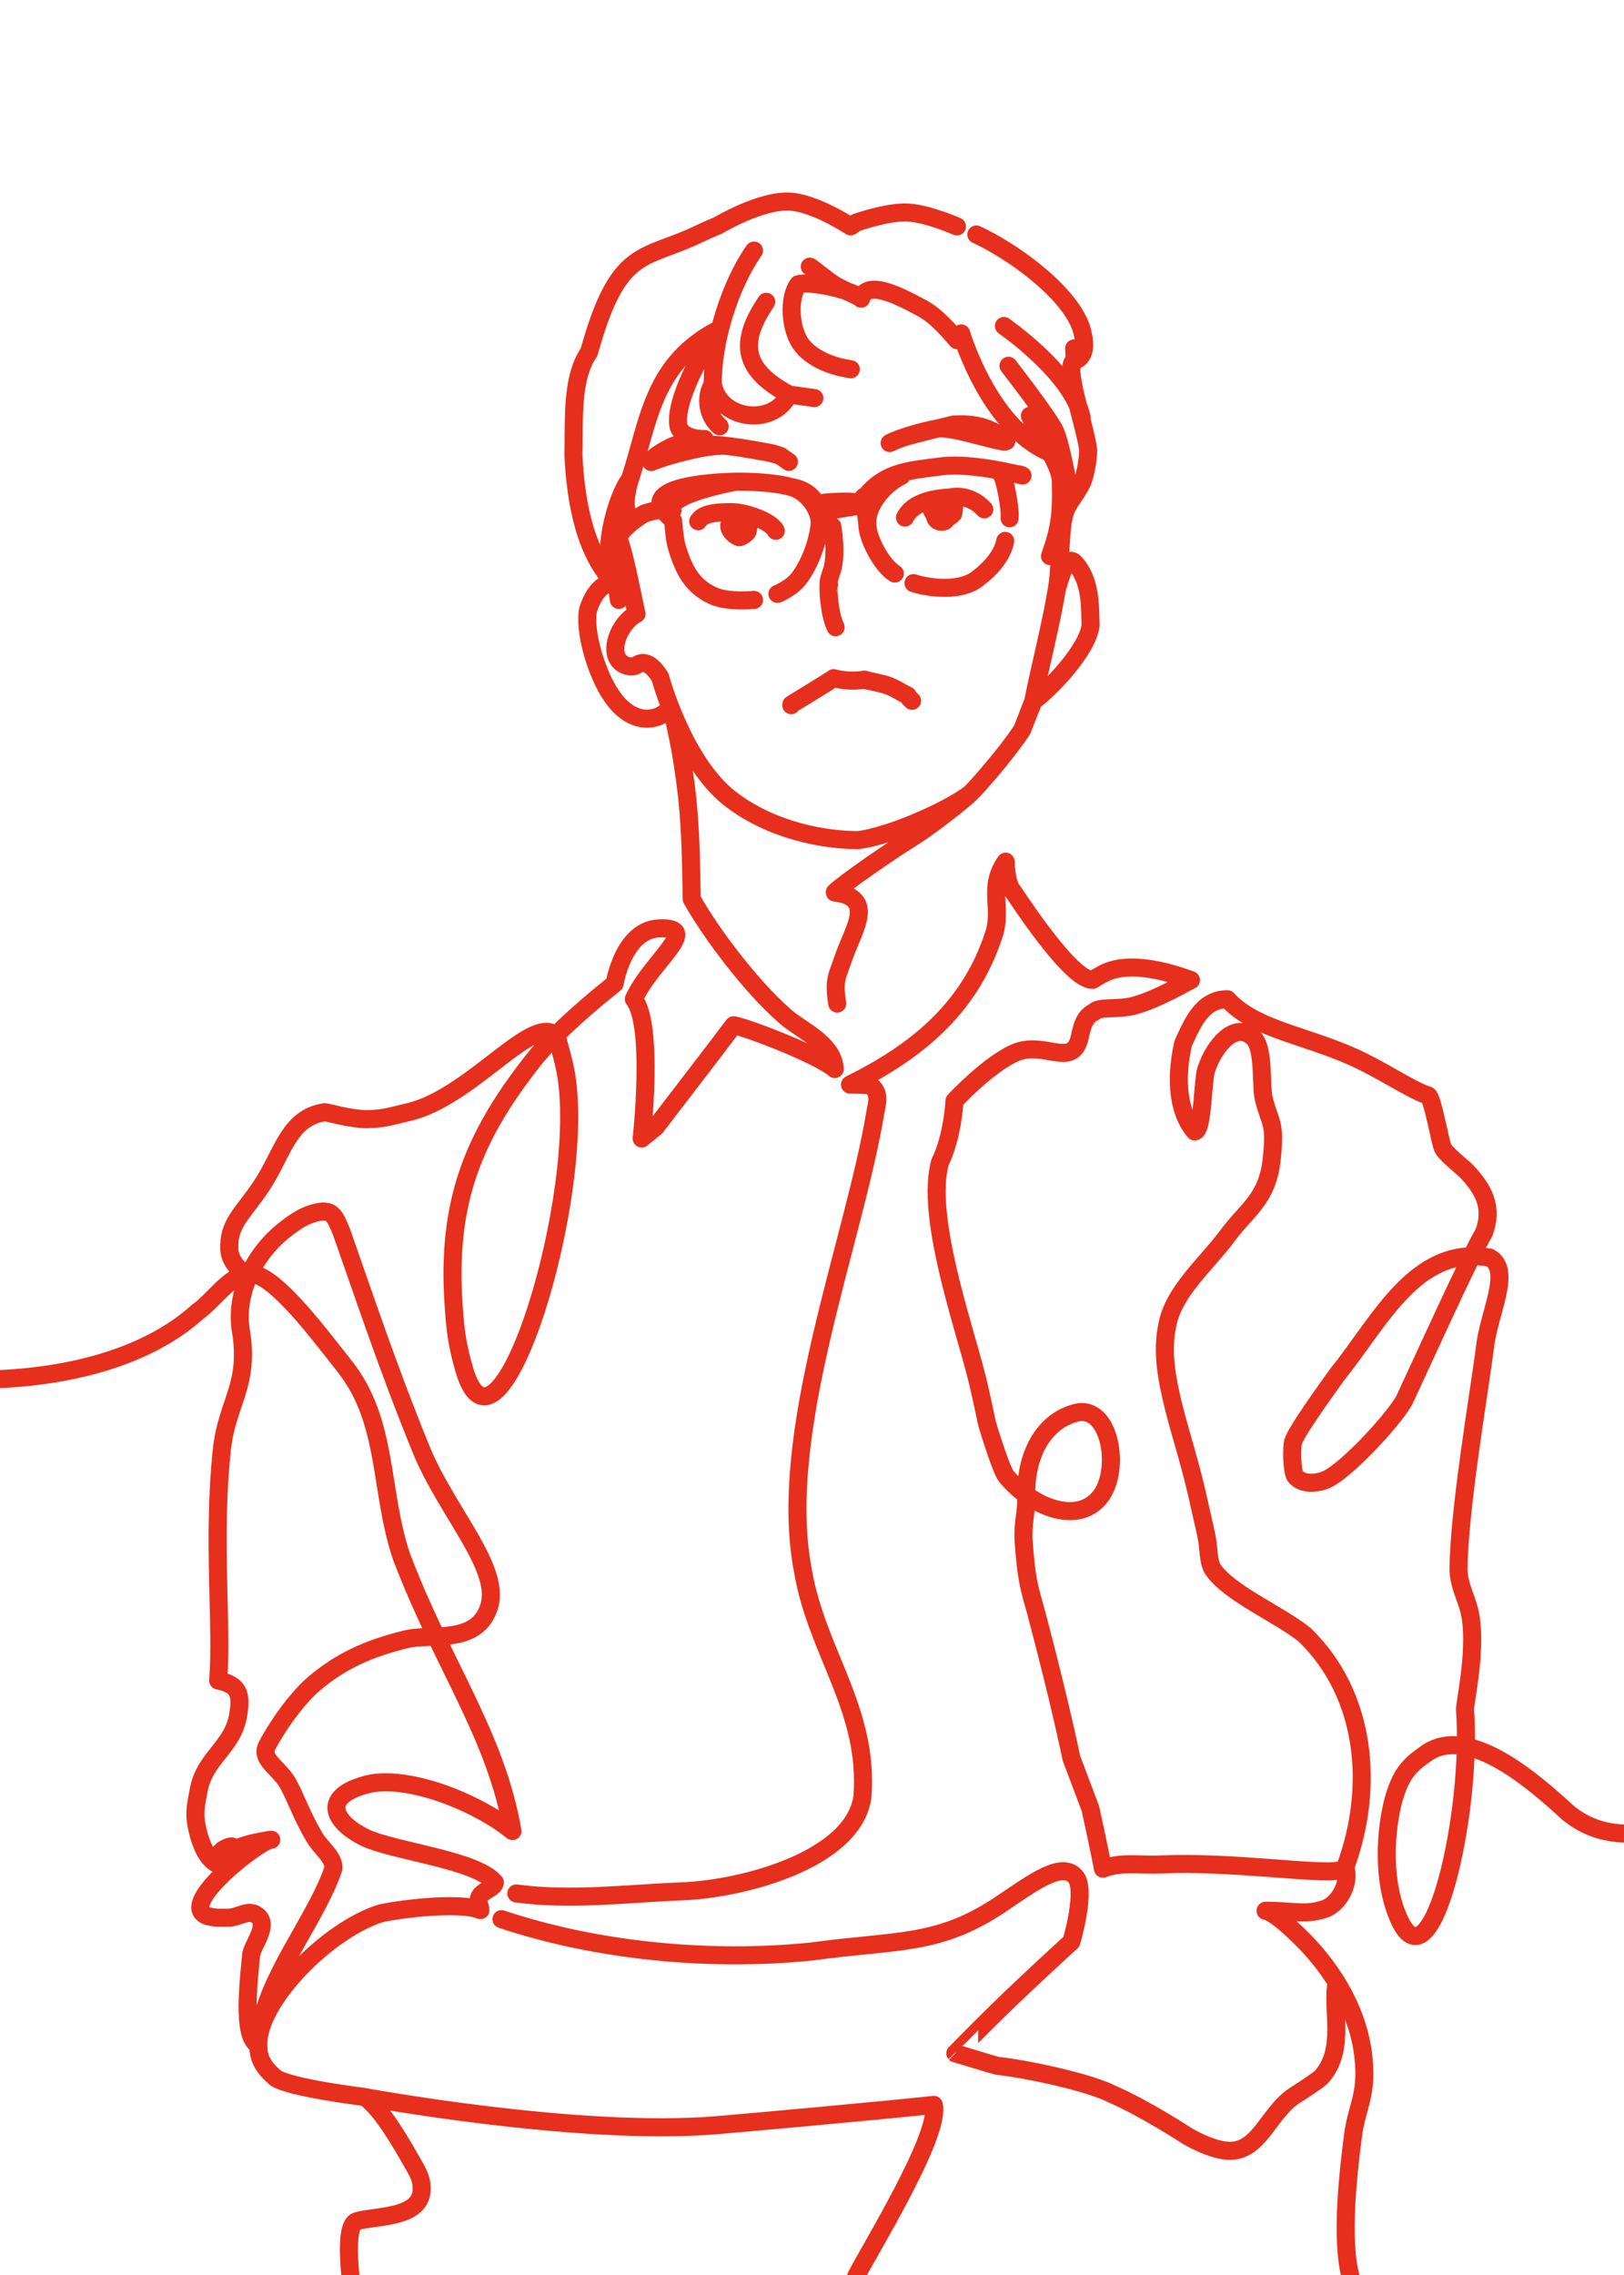 <svg width="1080" height="1512" viewBox="0 0 1080 1512" fill="none" xmlns="http://www.w3.org/2000/svg">
<rect x="0" y="0" width="1080" height="1512" fill="#333333" stroke="none"/>
<g clip-path="url(#clip0_951_179)">
<rect width="1080" height="1512" fill="white"/>
<path d="M410.01 389.05C388.96 368.49 382.85 333.53 381.36 302.71C381.84 278.59 379.909 250.99 391.719 234.1C411.5 163 427.881 173.564 465.95 154.95C470.405 152.771 477.58 149.85 477.58 149.85C477.58 149.85 505.804 132.794 525.459 134.02C542.549 135.085 565.679 150.486 565.679 150.486L569.54 147.89C569.54 147.89 589.809 140.721 603.2 141.23C616.639 141.74 636.37 150.486 636.37 150.486M411.03 381.93C397.38 373.88 410.32 328.69 418.91 318.66M418.91 318.66C416.47 326.28 415.37 334.79 416.63 338.75M418.91 318.66C431.73 279.15 434 241 478.875 218.5C467.465 230.77 447.829 267.41 451.279 283.63C454.429 292.47 468.549 291.77 468.549 291.77M478.6 283.38C470.62 276.68 468.575 264.114 474.02 255.23M474.02 255.23C478.45 279.13 513.985 283.998 524.68 262.17M474.02 255.23C473.719 226.99 485.26 189.67 501.45 166.53M524.68 262.17C531.283 263.111 541.59 264.58 541.59 264.58M524.68 262.17C494.876 246.158 490.56 228.55 509.58 200.57M565.84 245.43C554.85 243.81 541.639 239.36 533.959 230.34C525.079 220.12 524.08 197.67 530.92 188.88C538.57 186.87 565.67 192.13 572.68 198.27C576.89 185.35 599.32 197.323 613.54 205.03C624.192 210.804 634.45 223.88 636.37 226.04L639.229 221.6C639.229 221.6 658.96 288.7 702.94 302.58C702.72 300.16 695.94 292.02 695.52 291.44C691.24 285.26 686.16 277.95 684.9 276.35C689.17 287.5 705.65 307.95 705.5 320.52C706.13 342.41 704.41 352.32 698.28 369.62M538.53 177.2C539.41 177.36 550.66 186.86 555.76 189.81C563.32 193.99 572.08 197.31 572.68 198.53M649.29 155.87C671.45 165.95 709.81 192.47 718.9 217.54C721.69 226.45 722.79 237 714.82 239.69M714.82 239.69L714.32 231.56M714.82 239.69C706.67 241.19 721.9 283.82 723.62 298.71C723.84 304.19 721.92 315.32 719.7 320.52C715.07 329.93 709.93 334.11 707.93 341.59M409.39 361.48C409.96 354.42 421.2 345.58 427.86 341.69C432.22 339.45 440.22 339.07 440.44 338.13M440.44 338.13C442.567 341.754 447.14 344.83 447.66 346.11C447.94 347.18 448.2 357.903 450.5 365C455.199 379.5 460.402 389.589 474.24 395.98C483.935 400.458 501.45 398.72 501.45 398.72M440.44 338.13C430.145 320.587 489.319 320.14 489.319 320.14M489.319 320.14C489.319 320.14 441.75 328.72 447.19 339.35M489.319 320.14C489.319 320.14 512.372 319.688 526.3 323.76M526.3 323.76C535.608 325.126 542.39 330.78 545.41 339.69M526.3 323.76C536.272 326.296 545.279 337.94 545.229 348.23C544.729 347.33 546.25 334.48 548.13 334.1C551.99 333.62 565.04 332.89 570.62 333.98M550.469 339.65L549.61 339.59L576.44 335.29L574.44 330.21C574.44 330.21 575.866 340.979 576.78 347.88M576.78 347.88C576.372 335.29 588.13 321.694 599.5 316.274M576.78 347.88C576.482 357.645 586.67 376.2 595.07 381.19M577.82 328.6L576.719 328.56C589.759 313.33 605.308 312.684 625.52 310C646.741 307.182 680 316.08 680 316.08C680 316.08 677.42 313.95 666 315.37C668.24 317.88 672.11 338.24 671.4 344.45M591.65 294.47C603.08 288.57 636.92 279.99 648.2 283.41M600.5 290.842C604.3 289.462 633.89 282.21 634.09 282.15C646 281.5 655.925 282.926 666.677 290.47C681.074 300.57 631.498 281.398 621.958 285.168M453.41 295.41C472.74 294.77 482.89 295.59 511.64 300.89C515.12 301.59 519 303 519 303L524.64 306.95M453.41 295.41C454.08 295.6 452.81 295.32 453.41 295.41ZM453.41 295.41C453.41 295.41 450.87 294.77 446.09 297.13C435.05 302.65 432.94 306.03 432.88 306.69L433.06 307.09M434.36 306.56C440.34 304 469 295.307 483 296.336M601.83 343.99C606.81 333.81 620.819 331.25 631.719 330.64C637.859 329.34 644.656 330.512 650.8 335.07C652.405 336.26 654.57 338.53 654.57 338.53M621.28 335.49C619.24 339.08 622.98 345.37 627.38 345.41C628.98 345.35 633.28 342.35 633.74 341.73C634.34 340.65 634.82 334.31 634.08 331.71M464.31 346.43C467.56 340.78 477.76 340.37 486.92 340.37C495.04 340.37 512.66 346.1 515.93 352.77M517 394.69C519.006 394.188 526.099 389.91 527.479 388.37M528.42 387.55C534.35 382.32 543.5 365.5 545.154 347.88M607.5 387.55C613.1 389.57 636.747 394.784 649.969 384.71C659.473 377.469 666.71 368.8 668.5 359.5M553.45 349.77C553.45 349.77 557.21 369.85 552.61 380.96C550.71 386.58 550.85 388.08 551.29 388.52M550.969 389.45C550.749 389.81 551.14 407.43 555.69 416.88M526.219 468.67L526.3 468.15C526.62 467.85 532.88 464.23 545.29 456.5C548.05 454.78 554.03 451.04 554.37 450.72C555.74 451.16 565.5 453.5 574.9 451.68C575.72 452.22 585.14 453.88 589.03 455.16C594.54 456.71 599.77 460.63 603.58 462.18C603.54 462.95 605.74 465.08 606.55 465.76M411.95 358.22C410.93 357.24 410.89 357.42 411.87 359.72C415.24 367.82 420.084 393.21 423.284 408C410.144 414.98 402.609 438.246 417 442.5C424.321 444.664 424.067 438.323 430.999 441.52C435.134 443.427 439 450 439 450C439 450 454.168 506.618 485.74 530.97C513.361 552.274 548.5 558.38 570.76 558.36C591.31 555.75 628.876 539.61 645.136 527.5M707.28 344.45C705.41 349.66 704.989 378.89 702.959 390.79M702.959 390.79C699.349 413.5 691.133 445.25 687.153 466M702.959 390.79C704.929 385.62 708.602 368.319 714.5 373.77C715.156 374.377 715.431 374.81 716 375.5C726.19 387.857 724.75 406.19 725.28 415.45C723.38 432.28 697.513 458.63 687.153 466M687.153 466L685.57 470.53M687.153 466L679.8 484.96C669.06 501.38 648 525 645.77 526.807C644.21 529.027 620.42 547.98 608.35 555.56C580.72 572.97 554.73 592.32 555.13 593.16C555.13 593.16 560.969 593.808 564.249 595.46C578.168 602.465 567.79 617.92 561.43 635.26C556.66 649.34 554.209 650.94 556.789 667M411.55 398.72L409.93 387.38C400.48 386 393.97 395.63 391.02 405.57C389.21 415.72 392.664 433.266 399.56 449.2C417 489.5 441.7 477.22 445 470.5M447.578 474.5C453 499.5 453.462 503.646 455.5 518C459.479 546.03 459.56 573.6 460 597.48C473.52 621.63 500.19 656.1 520.7 674.16C530.31 683.8 554.22 692.51 555.13 710.5C545.37 701.66 497.43 683 487.86 681.4C476.34 696.76 435.979 749.19 435.979 749.19L426.719 756.67C426.719 756.67 435.24 680.8 421.5 664C433.28 638.38 467.219 615.946 438.5 617C414.403 617.884 408.729 653.81 408.729 653.81C408.729 653.81 373.295 681.278 355.61 703.51C313.712 756.179 297.11 800.032 301.65 867.18C302.789 884.03 303.956 893.63 308.63 909.86C331.257 988.439 391.457 791.911 376.02 711.61C374.3 702.664 371.88 695.5 370.36 688.98C355.35 671.72 313.693 729.453 271.5 739.18C260.839 741.637 254.81 743.788 243.87 743.8C232.86 743.811 217.54 739.14 216.06 739.18C191.62 742.73 187.975 767.072 174 788C161.074 807.358 151.731 812.954 152.5 830.5C152.845 838.374 160.16 845.58 164 846.5M164 846.5C151.73 849.04 141.889 864.45 131.539 871.75C59.679 936.74 -101.67 927 -198.701 872.14C-299.181 851.08 -350.311 926.08 -396.271 1000.5C-426.331 1011.78 -377.62 863.33 -372.4 855.26L-372.181 861.78M164 846.5C179.92 843.58 208.704 882.123 229.32 908.24C258.456 945.152 252.22 990.69 267 1034.5C294.74 1107.52 329.51 1152.38 340.81 1216.95C333.33 1211.16 329.634 1208.7 321.88 1204.38C294.24 1189 261.8 1180.71 242.93 1186.27C214.39 1194.15 220.54 1210.27 242.81 1221.35C262.38 1230.51 316.7 1236.06 329.13 1251.12C328.61 1254.77 322.106 1256.18 319.5 1259.71C316.695 1263.51 319.5 1267.02 319.5 1269.5C306.66 1263.96 268.61 1268.35 253.27 1271.61C217.86 1282.62 171.17 1330 171.795 1359C160.515 1354.37 165.65 1314.94 167.03 1298.85C168.29 1292.13 179.148 1279.45 171.17 1273.16C165.026 1268.31 159.004 1274.69 151.18 1274.56C146.495 1274.48 143.767 1274.83 139.21 1273.74C114.305 1267.79 174.25 1221.8 180.39 1222.72C176.46 1223.24 151.14 1227.14 152.7 1234C152.7 1234 158.19 1225.74 152.7 1227.34C147.21 1228.94 143.72 1232.71 144.62 1238.87C137.53 1235.87 132.953 1224.64 130.769 1213.6C128.956 1204.43 130.452 1198.9 132.15 1189.71C136.172 1167.93 155.017 1161.35 158.459 1139.47C160.5 1126.5 159.37 1119.8 145.09 1116.88C148.02 1079.75 141.159 1022.86 147.57 963.17C150.939 931.794 166.51 920.56 160.02 883.33C156.8 861.36 167.04 835.047 189.01 817.6C195.805 812.203 201.289 808.51 208.219 806.43C221.389 802.5 222.689 808.41 227.209 819.02C241.809 860.34 257.391 907.646 280 963.17C296.696 1004.17 332.739 1041.36 325.5 1067C318.021 1093.49 287.081 1085.32 270 1089.5C244.45 1095.75 226.446 1104.22 209.28 1118.64C193.1 1132.23 177.53 1159.16 176.87 1161.96C174.55 1170.43 186.215 1175.37 192 1186.27C197.469 1196.58 200.872 1207.14 209.28 1221.35C213.263 1228.08 222.159 1234.37 221.759 1241.63C211.699 1272.42 180.97 1310.13 173.98 1343.72C169.76 1362.79 171.01 1370.67 183.39 1381.12C193.12 1387.63 241.5 1393.56 241.5 1393.56C241.5 1393.56 384.913 1420.15 476.76 1412.43C500.858 1410.41 596.972 1401.67 621 1398.93C625.83 1419.05 576.57 1498.03 569.33 1513M890.479 1243.12C877.979 1246.19 818.595 1237.03 772.57 1239.13C757.276 1239.83 746.129 1237.16 733.469 1241.95C732.025 1233.34 725.16 1202 725.16 1202L712.5 1168.5C712.5 1168.5 705.41 1133.17 688.54 1069.73C684.24 1054.83 682.38 1047.96 680.76 1024.27C679.92 1012.85 682.777 1004.51 682.5 995C681.665 966.353 694.501 944.386 715.5 939C738.363 933.135 745.767 977.287 731.5 995C715.838 1014.44 684.852 1000.42 669.11 981.04C665.571 976.683 656.5 946.5 656.5 946.5C656.5 946.5 651.06 920.63 648.92 912.89C640.01 878.32 615.45 807.59 625.12 772.5C633.72 755.14 634.75 731.63 634.75 731.63C634.75 731.63 656.365 708.293 674.33 700C694.157 690.847 713.249 710.815 718 689.5C719.562 682.492 721 675.5 727.83 672.5C730.07 668.92 743.892 671.103 753.83 668.5C769.644 664.358 791.29 651.48 792.03 651.38C788.29 650.18 756.028 637.239 735.87 646.12C732.102 647.779 726.65 651.23 726.65 651.23C711.83 651.52 676.68 596.49 672.33 590.54C669.09 584.88 668.81 573.53 668.79 572.67C656.58 590.2 666.895 602.904 660.95 621.13C644.212 672.439 606.56 700.35 565.27 720.85C568.58 720.85 577.42 720.97 579.02 721.43C585.17 725.97 583.53 732.64 582.28 738.44C568 825.37 516.52 952.29 533.86 1043.33C542.96 1098.02 577.94 1135.76 573.56 1193.98C568 1236 494.14 1255.54 453.25 1257.03C416.75 1258.49 379.95 1263.31 343.36 1258.43M888.979 1317.48C885.159 1334.88 895.394 1361.76 878.85 1380.31C877.239 1382.11 868.076 1388.22 861.33 1392.5C843.882 1403.57 838.19 1428.93 818.42 1429.48C806.414 1429.82 789.33 1419.5 789.33 1419.5C789.33 1419.5 761.81 1401.42 739.66 1391.82C724.78 1384.06 682.82 1375.02 663.13 1372.97C660.91 1372.51 637.74 1365.29 635.3 1364.71C635.28 1364.69 654.091 1345.64 666.39 1333.68C684.077 1316.48 712.5 1290.5 712.5 1290.5C712.5 1290.5 722.986 1255.49 715 1247C705.962 1237.4 688.54 1250 666.39 1265C624.139 1293.61 597.389 1289.08 539.709 1297.01C471.819 1303.95 396.59 1296.62 333.5 1275.5M901.83 1523C891.28 1502.81 894.567 1459.28 899.83 1419C901.862 1403.45 907.084 1395.22 907.31 1379.54C907.867 1340.76 885.74 1308.5 866.35 1289.08C846.96 1269.66 841.63 1269.94 841.63 1269.94C861.33 1269.94 868.72 1273.23 882.27 1268.26C892.48 1263.19 897.69 1249.74 894.64 1241.03C914.47 1187.57 908.46 1125.97 867.64 1086.53C849.8 1072.23 817.249 1059 806.329 1042.59C803.269 1036.91 804.085 1029.62 802.41 1021.36C800.523 1012.05 799.115 1006.91 797.109 997.63C787.388 952.635 769.44 913.9 776.12 881.64C779.8 858.91 801.64 840.86 816.18 821.49C829.27 803.51 843.052 797.362 845.83 769.5C848.251 745.213 844.686 747.208 840.5 730.5C838.204 721.336 841.056 696.603 833.33 689.5C820.973 678.141 807.3 695.79 802.5 710C799.66 715.9 800.27 751.44 794.5 752C781.4 736.57 782.64 711.41 786.89 693.33C793.2 679.5 799.719 664.11 816.259 664.12C835.599 685.36 871.84 688.326 906.579 705.66C923.489 714.096 941.499 725.89 949.539 727.93C952.699 728.73 958.389 762.96 959.749 763.24C960.749 766.24 972.19 775.44 975.2 778.27C986.83 790.68 993.169 802.56 986.829 819.39C979.269 831.38 943.09 910.84 934.69 928.94C930.15 939.67 896.81 976.49 882.17 983.32C876.17 985.93 866.129 987.15 861.319 981.04C858.999 977.42 859.02 961.59 859.92 958.33C862 951.49 880.369 925.94 889.509 913.21C918.119 877.84 941.429 827.33 990.779 835.84C1005.89 844.33 989.739 873.36 987.559 895.5C983.609 926 969.98 1005.06 969.94 1044.01C970.78 1056.6 976.368 1063.14 978.18 1075.86C981.511 1099.25 974.18 1131.6 974.26 1136.22C979.47 1204.33 951.89 1326.25 929.8 1274.15C917.507 1245.16 922.783 1208.58 927.5 1193.54C932.217 1178.5 937.41 1172.95 948.87 1165.09C977.53 1145.43 1022.55 1186.33 1043 1205C1115.47 1263.84 1248.88 1114.8 1308.79 1094.68M242.81 1393.8C254.262 1402.14 267.098 1424.9 274.15 1437.19C277.988 1443.88 280.783 1448.24 280.37 1455.94C279.373 1474.51 249.1 1472.64 237.29 1476.23C225.48 1479.82 237.29 1542.5 237.29 1542.5M626.6 339.17L624.38 338.05C623.18 342.73 626.99 345.2 629.82 340.35C627.73 332.22 619.78 345.87 627.84 346.25C630.46 344.75 630.17 338.02 626.14 337.89C621.45 338.09 619.5 345.68 625.52 346.75C633.97 347.25 626.04 336.07 623.6 343.79C623.81 347.98 629.17 346.12 629.4 342.89C627.54 344.19 632.54 340.53 630.24 339.81C627.74 339.15 628.16 342.05 628.34 342.35C629.98 342.95 632.059 337.71 629.719 337.03C628.169 336.56 626.68 340.49 626.06 340.77C625.16 341.31 622.419 341.51 621.219 341.73C619.829 339.85 619.85 339.09 619.18 337.89M489.72 345.53L487.84 345.93C486.2 348.27 487.18 354.07 489.5 355.05C492.4 355.69 497.88 354.87 497.3 350.47C495.64 344.81 493.04 344.59 490.2 345.87M489.2 347.89L488.24 345.93C481.31 348.28 486.75 355.47 491.58 357.05C492.86 357.09 496.78 354.51 497.22 353.15C497.74 350.71 498.1 347.08 497.38 345.91M670.68 243.11C670.68 243.11 696.06 275.8 701.05 285.49C705.43 293.55 709.61 320.04 710.5 322.5M667.62 216.64C667.62 216.64 713.274 248.19 719.334 277.5" stroke="#E72F1E" stroke-width="12" stroke-linecap="round" stroke-linejoin="round"/>
</g>
<defs>
<clipPath id="clip0_951_179">
<rect width="1080" height="1512" fill="white"/>
</clipPath>
</defs>
</svg>

